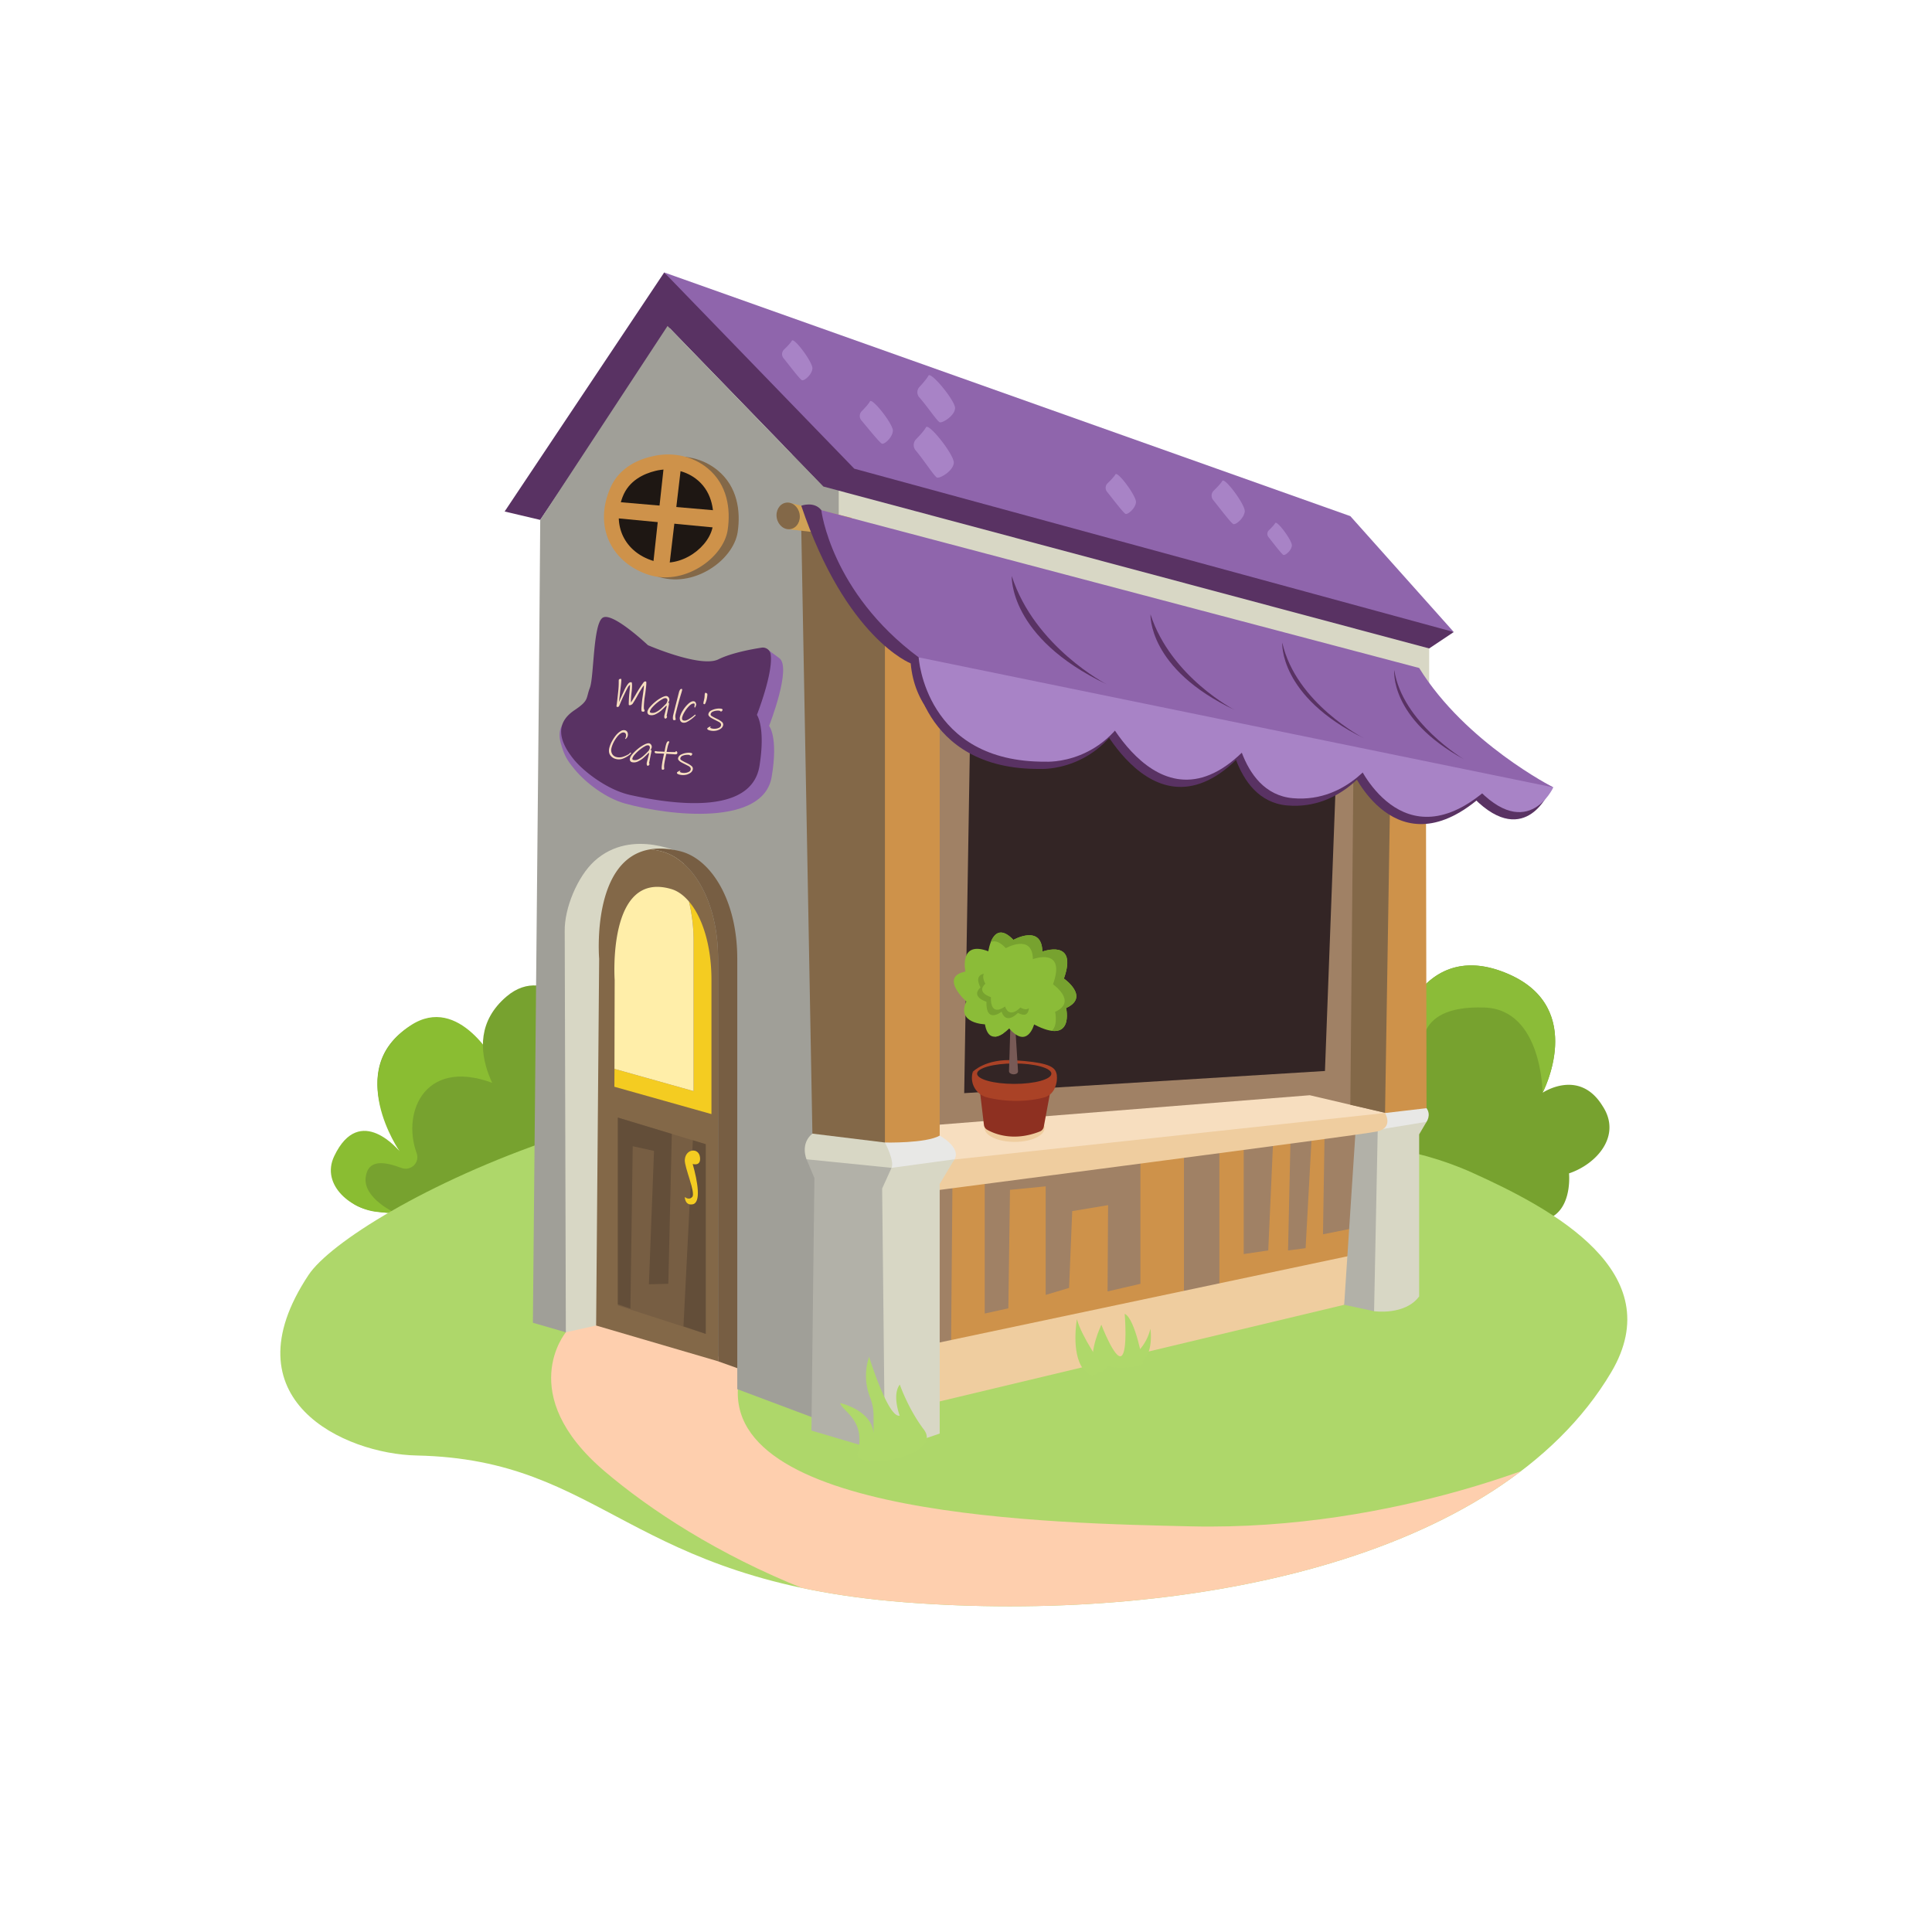 <svg id="Layer_1" data-name="Layer 1" xmlns="http://www.w3.org/2000/svg" xmlns:xlink="http://www.w3.org/1999/xlink" viewBox="0 0 2000 2000"><defs><style>.cls-1{fill:none;}.cls-2{fill:#77a22f;}.cls-3{clip-path:url(#clip-path);}.cls-4{fill:#8abd32;}.cls-5{clip-path:url(#clip-path-2);}.cls-6{fill:#8bbc38;}.cls-7{fill:#aed76a;}.cls-8{clip-path:url(#clip-path-3);}.cls-9{fill:#fecfae;}.cls-10{fill:#d8d7c5;}.cls-11{fill:#a09f98;}.cls-12{fill:#593263;}.cls-13{fill:#a08165;}.cls-14{fill:#332525;}.cls-15{fill:#f7debf;}.cls-16{fill:#ce924a;}.cls-17{clip-path:url(#clip-path-4);}.cls-18{fill:#efcd9f;}.cls-19{fill:#b2b1a8;}.cls-20{fill:#e8e8e6;}.cls-21{fill:#836848;}.cls-22{fill:#d0a156;}.cls-23{fill:#1e1713;}.cls-24{fill:#a883c6;}.cls-25{fill:#8f65ac;}.cls-26{fill:#775e43;}.cls-27{fill:#f4cc21;}.cls-28{fill:#ffeea9;}.cls-29{clip-path:url(#clip-path-5);}.cls-30{fill:#634e39;}.cls-31{fill:#afd86a;}.cls-32{fill:#8e3021;}.cls-33{fill:#aa4226;}.cls-34{fill:#785a56;}</style><clipPath id="clip-path"><path class="cls-1" d="M575.44,1160c2.32-16.27-.62-34.64-18.34-49,0,0-15.58-15.52-43.17-9.11,0,0-38.29-73.87-89-40.29-69.87,46.2-11.14,130.4-11.14,130.4s-41.17-51-67.78,4.75c-14.58,30.48,19,56.59,46.91,58a113.68,113.68,0,0,0,60.56-8.7l87.95-38.53C559.43,1199.49,572.27,1182,575.44,1160Z"/></clipPath><clipPath id="clip-path-2"><path class="cls-1" d="M1446.94,1052.43c2,.36,4.19.76,6.44,1.19,0,0,27.21-81,108.8-45,80.72,35.6,34.67,122.61,34.67,122.61s37.89-25.69,62.07,13.63c20.38,30.81-6.21,60.3-34.67,69.81,0,0,11.7,115.11-144.25-6.54-1.21-.43-19.49-7.69-19.49-7.69a128.72,128.72,0,0,1-34-20.07h0a126.15,126.15,0,0,1-41.58-63.76c-.06-.24-.13-.47-.19-.71a39.6,39.6,0,0,1-1.15-6.34C1380,1074.67,1412.07,1046.25,1446.94,1052.43Z"/></clipPath><clipPath id="clip-path-3"><path class="cls-1" d="M1320.63,1184.66c71-7.47,143.88,2.45,203.28,29.22,83.73,37.74,205.36,103.15,144,206.69-116.35,196.21-444.61,260.41-731.63,238.07s-309.68-147.8-504.9-151.91c-74.74-1.57-197.68-57.65-112-186.86,43.93-66.25,400.74-253.08,713.17-175.59C1193.62,1184.24,1277.33,1189.21,1320.63,1184.66Z"/></clipPath><clipPath id="clip-path-4"><polygon class="cls-1" points="945.19 1226.15 1459.92 1158.16 1436.25 1326.72 936.25 1434.98 945.19 1226.15"/></clipPath><clipPath id="clip-path-5"><polygon class="cls-1" points="639.59 1156.91 730.63 1184.47 730.63 1380.8 639.59 1350.25 639.59 1156.91"/></clipPath></defs><path class="cls-2" d="M575.44,1160c2.32-16.27-.62-34.64-18.34-49,0,0-15.58-15.52-43.17-9.11,0,0-40.27-72.09-91-38.52-69.87,46.2-4.25,133.92-4.25,133.92s-31.95-42.29-58.51,13.43c-14.58,30.48,8.69,40.82,32.72,43.91a113.69,113.69,0,0,0,60.56-8.7l87.95-38.53C559.43,1199.49,572.27,1182,575.44,1160Z"/><g class="cls-3"><path class="cls-4" d="M409.09,1255.62s-33.17-15.08-30.56-36.73c2.44-19.87,20.66-15.94,37.13-9.8,9.31,3.46,19.34-5.19,15.58-15.52-15.82-43.72,10.28-101.79,84.88-70,13.44,5.73-2.3-24.48-8.59-31-22.72-23.76,23.17-68.55-28.6-55.5-77.16,19.46-135.82,68.73-135.35,71.42s-20.5,111.79-20.5,111.79l46.84,72.24Z"/></g><path class="cls-2" d="M670.18,1104.28c.7-15.29-3.53-31.93-20.74-43.3,0,0-15.39-12.64-39.73-3.71,0,0-42.5-62.21-85.39-25.66-59.08,50.32,7.63,124.2,7.63,124.2s24.39-21,5.19,33.36c-10.54,29.76-45.5,22.2-23.56,22.42,19.23.11,8.66-2.36,27.83-4.23l74.22-30.14C658.62,1164,669.2,1124.94,670.18,1104.28Z"/><path class="cls-2" d="M1446.94,1052.43c2,.36,4.19.76,6.44,1.19,0,0,27.21-81,108.8-45,80.72,35.6,34.67,122.61,34.67,122.61s37.89-25.69,62.07,13.63c20.38,30.81-6.21,60.3-34.67,69.81,0,0,11.7,115.11-144.25-6.54-1.21-.43-19.49-7.69-19.49-7.69a128.72,128.72,0,0,1-34-20.07h0a126.15,126.15,0,0,1-41.58-63.76c-.06-.24-.13-.47-.19-.71a39.6,39.6,0,0,1-1.15-6.34C1380,1074.67,1412.07,1046.25,1446.94,1052.43Z"/><g class="cls-5"><path class="cls-6" d="M1596.85,1131.18s-.34-86-60-88.18c-79.77-2.9-62.49,51.76-62.49,51.76s-95.52-43.77-57.77,76.44-106.79-111.09-106.79-111.09l162-105.35,150.91,13.49,21.68,72.71S1618.53,1109,1596.85,1131.18Z"/></g><path class="cls-7" d="M1320.63,1184.66c71-7.47,143.88,2.45,203.28,29.22,83.73,37.74,205.36,103.15,144,206.69-116.35,196.21-444.61,260.41-731.63,238.07s-309.68-147.8-504.9-151.91c-74.74-1.57-197.68-57.65-112-186.86,43.93-66.25,400.74-253.08,713.17-175.59C1193.62,1184.24,1277.33,1189.21,1320.63,1184.66Z"/><g class="cls-8"><path class="cls-9" d="M585.76,1379.18s-53.47,64,39.92,143.69,284.45,186.89,526,177.7,471.83-197.16,471.83-197.16-173.88,81.76-391.15,76.65c-135.82-3.19-497.69-8.53-466.72-155.23S608.68,1344,585.76,1379.18Z"/></g><path class="cls-10" d="M1479.48,662.41v89L857.56,559.24,786.9,472.47l66.41-29.65S1418.7,607,1479.48,662.41Z"/><path class="cls-11" d="M868.25,463.62V638.11L770.56,520.27S763.73,467.57,868.25,463.62Z"/><polygon class="cls-12" points="559.25 538.2 693.2 339.66 852.15 503.6 1479.48 671.27 1504.95 654.27 820.4 394.22 687.59 282.03 522.39 529.51 559.25 538.2"/><polygon class="cls-13" points="914.88 691.7 914.88 1209.38 1448.51 1183.52 1452.16 787.49 914.88 691.7"/><polygon class="cls-14" points="1004.74 729.23 998.14 1131.62 1371.59 1108.68 1383.32 796.68 1004.74 729.23"/><polygon class="cls-11" points="893.11 585.28 865.02 537.31 852.15 503.6 691.04 337.43 559.25 538.2 557.91 708.51 551.64 1369.32 585.76 1379.18 633.92 1336.94 763.22 1416.29 763.22 1438.06 851.63 1471.23 863.56 596.14 893.11 585.28"/><polygon class="cls-15" points="939.07 1166.9 1355.88 1133.78 1459.92 1158.16 928.77 1228.14 939.07 1166.9"/><polygon class="cls-16" points="945.19 1226.15 1459.92 1158.16 1436.25 1326.72 936.25 1434.98 945.19 1226.15"/><g class="cls-17"><polygon class="cls-13" points="984.37 1412.02 986.23 1194.73 1019.39 1197.28 1019.39 1359.76 1043.84 1354.37 1045.54 1231.73 1082.49 1228.1 1082.49 1340.49 1106.71 1333.24 1109.96 1253.73 1147.09 1247.57 1146.55 1336.87 1180.57 1329.01 1180.57 1202.61 1225.64 1197.88 1225.64 1366.4 1262.31 1359.76 1262.31 1144.16 1287.48 1151.35 1287.48 1298.19 1312.89 1294.46 1319.65 1142.94 1336.68 1145.14 1333.39 1294.46 1351.56 1292.09 1359.62 1144.16 1371.57 1150.45 1369.55 1277.73 1397.06 1272.22 1412.38 1109.13 973.59 1130.67 926.26 1202.61 923.58 1427.75 984.37 1412.02"/></g><polygon class="cls-18" points="957.45 1454.38 1391.49 1350.72 1410.9 1297.11 922.77 1400.26 957.45 1454.38"/><polygon class="cls-19" points="1403.24 1171.38 1391.49 1350.72 1422.45 1357.36 1449.59 1227.15 1426.22 1169.56 1413.96 1155.15 1403.24 1171.38"/><path class="cls-20" d="M1476.74,1161.28s5.08-7,0-14.12-42.94,5-42.94,5,.84,12.38-7.58,17.37S1471.61,1168.43,1476.74,1161.28Z"/><path class="cls-16" d="M1433.8,1152.19l42.94-5-.62-344.83-36.49-13.86S1405.21,1109,1433.8,1152.19Z"/><polygon class="cls-21" points="1401.14 788.98 1397.87 1143.62 1433.8 1151.92 1439.63 788.2 1401.14 788.98"/><path class="cls-10" d="M1426.22,1169.56l-3.77,187.8s32.11,4.6,46.66-15.32V1174.3l7.63-13Z"/><path class="cls-18" d="M980.23,1201.16l453.57-49s9.35,15.33-8.48,19.19-467.87,62.41-467.87,62.41Z"/><path class="cls-10" d="M834.9,1200.09S828,1184,841,1173.53s75.07,3.07,75.07,3.07l20.16,28.77-21.14,20.78-70.77-19.42Z"/><path class="cls-20" d="M916.09,1182.73s10.11,19,6.83,26.22c0,0,58,3.39,65.17-8.86s-15.32-24.51-15.32-24.51S930.39,1156.68,916.09,1182.73Z"/><path class="cls-16" d="M916.09,1182.73s42.38,1,56.68-7.15V612.85l-100,30.64Z"/><path class="cls-21" d="M829.45,546.47,841,1173.53l75.07,9.2V607.49S860.77,536,829.45,546.47Z"/><polygon class="cls-22" points="816.02 520.26 881.71 536.1 871.62 554.35 814.7 547.65 816.02 520.26"/><ellipse class="cls-21" cx="815.91" cy="534.05" rx="11.99" ry="13.87" transform="translate(-85.75 162.67) rotate(-10.82)"/><path class="cls-21" d="M742.86,486.84c-15-12.34-35-16.73-54.1-13-16.36,3.15-37,11.5-46.49,33.18-17.11,38.88-.37,75.7,37.3,89.38s79.72-16.33,84.08-45.69C766.83,529.24,763.54,503.81,742.86,486.84Z"/><path class="cls-16" d="M732.51,484.75c-15-12.34-35-16.73-54.1-13.06-16.36,3.15-36.95,11.51-46.49,33.18-17.11,38.88-.37,75.71,37.3,89.39s79.73-16.33,84.08-45.7C756.48,527.15,753.19,501.72,732.51,484.75Z"/><path class="cls-23" d="M720,495.31c-11.84-8.78-27.13-11.36-41.45-7.87-12.27,3-27.55,10.09-34,26.86-11.51,30.07,2.54,57.33,31.57,66.29s59.76-15.33,62-37.73C739.7,526.53,736.26,507.4,720,495.31Z"/><polygon class="cls-16" points="704.77 485.49 692.71 587.47 676.02 585.14 687.15 483.02 704.77 485.49"/><polygon class="cls-16" points="740.57 546.21 638.34 536.45 640.3 519.71 742.64 528.54 740.57 546.21"/><path class="cls-12" d="M945,688s6.62,109,131.64,108c0,0,63.75,4.08,93.37-67.41C1170.05,728.61,1028.46,653.5,945,688Z"/><path class="cls-12" d="M1130.22,731.68s66.38,156.25,163.4,39.83S1130.22,731.68,1130.22,731.68Z"/><path class="cls-12" d="M1270.13,742.91s4.09,85.79,62.3,90.89,89.47-47,89.47-47S1455,705.12,1270.13,742.91Z"/><path class="cls-12" d="M1398.81,796.06s46,108.21,136.85,26.51C1535.66,822.57,1472.34,699.08,1398.81,796.06Z"/><path class="cls-12" d="M1602.05,822.57s-28.6,62.74-86.81-8,7.15-31.08,7.15-31.08Z"/><path class="cls-12" d="M829.45,523.5s13.28-4.94,20.77,4.59,34.72,109.27,83.23,125.61l26,32.69,91.13,99.71s-100.49-14.44-107.81-99.37C942.81,686.73,875.75,660.86,829.45,523.5Z"/><path class="cls-24" d="M951,680.49s6.61,109,131.64,108c0,0,63.75,4.09,93.36-67.4C1176,721.11,1034.42,646,951,680.49Z"/><path class="cls-24" d="M1136.17,724.17s66.39,156.26,163.41,39.83S1136.17,724.17,1136.17,724.17Z"/><path class="cls-24" d="M1276.09,735.41s4.08,85.78,62.3,90.89,89.47-47,89.47-47S1460.94,697.62,1276.09,735.41Z"/><path class="cls-24" d="M1404.77,788.56s46,108.21,136.85,26.51C1541.62,815.07,1478.3,691.58,1404.77,788.56Z"/><path class="cls-24" d="M1608,815.07s-28.59,62.73-86.81-8,7.15-31.08,7.15-31.08Z"/><path class="cls-25" d="M850.22,528.09s9.87,84.76,100.78,152.4l657,134.58s-90.89-46-138.89-123.58Z"/><path class="cls-12" d="M1145.5,708.3s-74.49-38.61-98.12-112C1047.38,596.26,1043.71,659.79,1145.5,708.3Z"/><path class="cls-12" d="M1278.2,735s-66.08-34-87.2-99C1191,636,1187.92,692.32,1278.2,735Z"/><path class="cls-12" d="M1411.89,764.21s-70.34-36.07-84.5-99C1327.39,665.25,1323.49,720.72,1411.89,764.21Z"/><path class="cls-12" d="M1515.69,786.09s-64.16-38.06-72.33-92.53C1443.36,693.56,1437.68,743.42,1515.69,786.09Z"/><polygon class="cls-19" points="840 1480.94 916.09 1503.41 945.19 1456.43 937.02 1255.24 922.92 1208.95 834.9 1200.09 843.07 1219.49 840 1480.94"/><polygon class="cls-10" points="922.92 1208.95 913.19 1230.38 916.09 1503.41 972.77 1484 972.77 1225.62 988.09 1200.09 922.92 1208.95"/><path class="cls-10" d="M708.89,884.77s-54.24-29.11-93.53,6.61c-17.57,16-31.15,48.76-30.77,72.52l1.17,415.28,31.35-7,69.7-278.6Z"/><path class="cls-26" d="M763.22,992.51C763.22,931.81,736,889,704,881.15c-11.65-2.86-21.69-3.35-30.36-2a98.48,98.48,0,0,1,10.48,2c32,7.85,59.24,50.66,59.24,111.36v416.7l19.87,7.08Z"/><path class="cls-21" d="M684.11,881.15a98.48,98.48,0,0,0-10.48-2c-62.14,9.61-53.39,113.37-53.39,113.37l-3.13,379.66,126.24,37V992.51C743.35,931.81,716.1,889,684.11,881.15Z"/><path class="cls-27" d="M713.26,933.26a175.46,175.46,0,0,1,4.77,41.8v154.47l-81.92-23L636,1125,736.5,1153.3V1014.51C736.5,978.07,726.87,949.28,713.26,933.26Z"/><path class="cls-28" d="M718,975.06a175.46,175.46,0,0,0-4.77-41.8c-5.55-6.54-11.76-11-18.26-12.89-66.63-19.75-58.67,94.14-58.67,94.14l-.22,92,81.92,23Z"/><path class="cls-25" d="M607.4,746.54c-10.16,15.22,11.57-12,15.82-23.15s3.21-66.17,13.29-72.52,46.77,28.45,46.77,28.45,54.65,23.72,73,14.66c10.13-5,24.42-8.41,35.17-10.45l2.49-11.66,12.57,9.26c13.67,9.2-10.35,70.33-10.35,70.33s9.68,11.27,2.69,52.66c-8.62,51.1-104.57,40.7-151.91,27.64-19.35-5.34-40.21-21-51.81-35-8.63-10.39-11.17-15.17-14.58-27.31C571.55,737.54,611.88,739.82,607.4,746.54Z"/><path class="cls-12" d="M670.71,667.88s-36.69-34.8-46.77-28.44-9,61.38-13.29,72.52-.61,13-15.83,23.14-21.47,25.94-.4,51.55c9.06,11,33.33,30.93,58.37,36.41,39.66,8.69,125.08,22.46,133.46-30.37,6.36-40.13-2.7-52.66-2.7-52.66s17.21-43.78,14.22-62.82a8.21,8.21,0,0,0-9.39-6.74c-9.94,1.52-31.08,5.34-44.71,12.08C725.35,691.61,670.71,667.88,670.71,667.88Z"/><path class="cls-15" d="M666.6,736.59a1.89,1.89,0,0,1-1.26.11,3.88,3.88,0,0,1-.85-.27.63.63,0,0,1-.37-.5,16.85,16.85,0,0,1,0-4.3q.25-3.51.78-8,2.05-13.67,1.53-14.08-.76,1-2.53,3.77c-1.18,1.87-2.61,4.32-4.3,7.37q-2.75,4.91-4,6.71a4.47,4.47,0,0,1-3,2.54,2,2,0,0,1-1,.08,1,1,0,0,1-.57-.25,1.8,1.8,0,0,1-.15-.79c0-.48,0-2,.13-4.48s.27-4.74.48-6.72l.18-2a62.94,62.94,0,0,0,.51-6.88,8,8,0,0,0-2.47,3.07q-1.39,2.49-3.56,7.15-1.86,3.57-5.25,11.8a1.34,1.34,0,0,1-.9.76,2.27,2.27,0,0,1-1.24.14c-.49-.12-.65-.65-.49-1.61s.47-3.05.83-6.28.66-6.07.92-8.53a80.8,80.8,0,0,0,.48-9.83,13.42,13.42,0,0,1,.05-1.63,1.32,1.32,0,0,1,.92-1,2.65,2.65,0,0,1,1.55-.09c.24,0,.28,1.06.11,3s-.45,4.4-.82,7.34l-.21,1.54c-.12,1-.23,2.12-.34,3.26-.52,4.8-.89,7.81-1.1,9q2.16-5.1,4.57-10.18l.88-1.91a34.48,34.48,0,0,1,3.93-6.83q1.77-2.22,3.65-1.77c.4.09.6,1.22.6,3.4a58,58,0,0,1-.55,7.48c-.25,2-.42,4-.53,5.91a26.82,26.82,0,0,0,0,4.1c.31-.47,1-1.53,1.93-3.16l2.77-4.66a135.55,135.55,0,0,1,8-12.57,5,5,0,0,1,1.22-1.18,2.22,2.22,0,0,1,1.64-.08q.59.15.05,5.52t-1.7,12.35c-.7,6.67-.79,10.36-.25,11.1a1.75,1.75,0,0,1,.38,1.44C667.24,736.22,667,736.41,666.6,736.59Z"/><path class="cls-15" d="M690.36,741.61a1,1,0,0,1,.19.65,2.57,2.57,0,0,1-.75,1.15c-.42.4-.78.56-1.09.49a1.34,1.34,0,0,1-1-1.24,5.9,5.9,0,0,1,.12-2.34q.25-1.1,1.69-6.56L690,732a1.89,1.89,0,0,0-.19-1.63q-2.88,3-5.27,5.13a24.84,24.84,0,0,1-5.67,3.76,9.2,9.2,0,0,1-6.3.91,2.94,2.94,0,0,1-2-1.45,3.53,3.53,0,0,1-.24-2.57,12.11,12.11,0,0,1,2.82-4.62,43,43,0,0,1,5.73-5.46,35,35,0,0,1,6.39-4.17,15.42,15.42,0,0,1,3.14-1.22,4.43,4.43,0,0,1,1.9-.06,3.16,3.16,0,0,1,1.4.81,4.21,4.21,0,0,1,1,1.6,3.39,3.39,0,0,1,.1,2,5.21,5.21,0,0,1-1.41,2.52l.83-.05q.51.12.3,1.38c-.08.5-.28,1.5-.58,3s-.56,2.75-.76,3.73-.41,2-.6,3-.34,1.71-.44,2.27A1.3,1.3,0,0,0,690.36,741.61ZM679,737.17a22.07,22.07,0,0,0,5.12-3.41c1.61-1.41,3.43-3.17,5.48-5.3a8.17,8.17,0,0,0,1.25-2.85,2.64,2.64,0,0,0-.18-1.8,1.93,1.93,0,0,0-1.37-1.07,5.18,5.18,0,0,0-3.29.87,32.11,32.11,0,0,0-5.44,3.62,38.92,38.92,0,0,0-5.15,4.84,10.73,10.73,0,0,0-2.57,4.13,1.21,1.21,0,0,0,1,1.68A7.74,7.74,0,0,0,679,737.17Z"/><path class="cls-15" d="M698.69,745.43a3.13,3.13,0,0,1-1.39,0c-.37-.09-.61-.6-.72-1.55a12.3,12.3,0,0,1,.45-4.07q1.26-5.16,3.1-12.45t2.8-11A7.94,7.94,0,0,1,704,714a1.6,1.6,0,0,1,1.8-.78.49.49,0,0,1,.39.5,6.9,6.9,0,0,1-.24,1.51l-.09.3c-.06.16-.13.46-.23.88q-3.66,11.85-6.36,23.28a8.66,8.66,0,0,0-.07,3.27c.19,1.2.27,1.84.26,1.9A.88.88,0,0,1,698.69,745.43Z"/><path class="cls-15" d="M718.78,741.85a28.53,28.53,0,0,1-2.5,2.12A33.66,33.66,0,0,1,711,747.4a6.29,6.29,0,0,1-4.32.62,3.52,3.52,0,0,1-2.51-2.18,5.82,5.82,0,0,1-.3-3.74,24.42,24.42,0,0,1,3.3-7.05,30.92,30.92,0,0,1,5.77-6.85c2.1-1.82,4-2.55,5.54-2.17a2.37,2.37,0,0,1,1.56,1.14,4.8,4.8,0,0,1,.52,1.28,2.78,2.78,0,0,1,.08,1.32,11.22,11.22,0,0,1-.63,1.76c-.3.65-.53,1-.68.93a.61.61,0,0,1-.48-.65,6.9,6.9,0,0,1,.12-1.32,8.73,8.73,0,0,0,.1-1.64c0-.28-.14-.45-.32-.49q-2.16-.51-4.87,2a28.29,28.29,0,0,0-4.94,6.18,22.37,22.37,0,0,0-2.72,5.8c-.47,2,0,3.18,1.31,3.5a5.2,5.2,0,0,0,2.85-.11,13.52,13.52,0,0,0,3-1.46,46.89,46.89,0,0,0,4.87-3.44c.08-.08.31-.27.69-.58s.63-.46.75-.43c.37.09.52.27.46.54A6.34,6.34,0,0,1,718.78,741.85Z"/><path class="cls-15" d="M730.46,727.43c-.38.93-.73,1.44-1,1.52a1.17,1.17,0,0,1-.63,0,1,1,0,0,1-.67-.64,10.62,10.62,0,0,1,.48-2.88l.57-2.82a23,23,0,0,0,.22-2.36,15.76,15.76,0,0,1,.24-2.26c.1-.43.26-.68.47-.76a1.27,1.27,0,0,1,.61.05,2.55,2.55,0,0,1,.92.43,1.4,1.4,0,0,1,.56.69,9.11,9.11,0,0,1-.09,2.22,32.67,32.67,0,0,1-.62,3.45A21.49,21.49,0,0,1,730.46,727.43Z"/><path class="cls-15" d="M746,754.42a11.82,11.82,0,0,1-5,2,14.53,14.53,0,0,1-5.8-.18,6.65,6.65,0,0,1-2.57-1,1.13,1.13,0,0,1-.44-1.17c.06-.28.52-.67,1.39-1.2s1.41-.75,1.66-.69.53.21.49.36a.52.52,0,0,1-.31.31c-.18.09-.28.17-.31.27s.14.29.49.5a4.77,4.77,0,0,0,1.35.51,11.55,11.55,0,0,0,4,.2,9.58,9.58,0,0,0,3.61-1.1,3.38,3.38,0,0,0,1.81-2.14,2.67,2.67,0,0,0-.31-2.15,4.87,4.87,0,0,0-1.7-1.53c-.72-.41-1.95-1-3.68-1.91q-2.85-1.4-4.4-2.31a8.77,8.77,0,0,1-2.37-2,2.56,2.56,0,0,1-.52-2.28,5.4,5.4,0,0,1,3.1-3.52,17.21,17.21,0,0,1,5.62-1.72,13.7,13.7,0,0,1,4.55,0c1,.24,1.48.67,1.34,1.28a2.73,2.73,0,0,1-.65,1.12,1.23,1.23,0,0,1-1.26.41,1.11,1.11,0,0,1-.54-.35,1.28,1.28,0,0,0-.6-.35,11.17,11.17,0,0,0-3-.09,11.66,11.66,0,0,0-4,1,3.61,3.61,0,0,0-2.28,2.5,1.78,1.78,0,0,0,.88,1.92,33.34,33.34,0,0,0,4.38,2.41,5.13,5.13,0,0,0,.77.4,6.67,6.67,0,0,1,.7.33,22.52,22.52,0,0,1,5,3.15,3.51,3.51,0,0,1,1.13,3.6A6,6,0,0,1,746,754.42Z"/><path class="cls-15" d="M652,781.17a25.73,25.73,0,0,1-6.37,3.84,11.92,11.92,0,0,1-7.71.77,9.93,9.93,0,0,1-6.17-3.95q-2.06-3-1-7.59a28.42,28.42,0,0,1,2.78-6.88,40.37,40.37,0,0,1,4.19-6.31,19.6,19.6,0,0,1,4.67-4.11,6,6,0,0,1,4.47-1,3.67,3.67,0,0,1,2.7,2.14,5.79,5.79,0,0,1,.25,3.78,4.65,4.65,0,0,1-.67,1.5,6.58,6.58,0,0,1-1,1.2c-.33.31-.56.45-.68.42s-.33-.23-.27-.5a2.38,2.38,0,0,1,.31-.58,2.87,2.87,0,0,0,.35-.76,8.6,8.6,0,0,0,.23-2.22,2.86,2.86,0,0,0-.58-1.66,2.35,2.35,0,0,0-1.37-.92q-3.3-.78-7.68,4.9a35,35,0,0,0-3.28,5.31,27.3,27.3,0,0,0-2.23,6,8.39,8.39,0,0,0,0,4,6.93,6.93,0,0,0,1.79,3.27,6.85,6.85,0,0,0,3.45,1.88,12.1,12.1,0,0,0,6.44-.18,30.76,30.76,0,0,0,6.34-2.85,11.3,11.3,0,0,0,.89-.88c.51-.54.86-.79,1-.74a.43.43,0,0,1,.34.22,1.11,1.11,0,0,1,0,.53A4,4,0,0,1,652,781.17Z"/><path class="cls-15" d="M672.18,790.45a1,1,0,0,1,.19.65,2.52,2.52,0,0,1-.76,1.15c-.41.4-.78.56-1.08.49-.52-.12-.84-.53-1-1.24a5.72,5.72,0,0,1,.11-2.34q.27-1.1,1.69-6.56l.46-1.72a1.91,1.91,0,0,0-.2-1.64c-1.91,2-3.67,3.7-5.26,5.13a24.84,24.84,0,0,1-5.67,3.76,9.22,9.22,0,0,1-6.3.91,2.91,2.91,0,0,1-2-1.45,3.58,3.58,0,0,1-.24-2.57,12.29,12.29,0,0,1,2.83-4.62,43,43,0,0,1,5.73-5.46,35,35,0,0,1,6.39-4.17,15.2,15.2,0,0,1,3.14-1.22,4.39,4.39,0,0,1,1.89-.06,3.12,3.12,0,0,1,1.41.82,4.08,4.08,0,0,1,1,1.59,3.39,3.39,0,0,1,.11,2,5.29,5.29,0,0,1-1.41,2.52l.83,0c.33.07.43.53.3,1.37-.08.5-.28,1.5-.59,3s-.55,2.75-.75,3.74-.41,2-.6,3-.34,1.7-.44,2.26A1.3,1.3,0,0,0,672.18,790.45ZM660.81,786a22.13,22.13,0,0,0,5.13-3.41c1.6-1.4,3.43-3.17,5.47-5.3a8,8,0,0,0,1.25-2.84,2.61,2.61,0,0,0-.17-1.81,1.93,1.93,0,0,0-1.37-1.07,5.22,5.22,0,0,0-3.3.87,32.51,32.51,0,0,0-5.44,3.62,39.6,39.6,0,0,0-5.15,4.85,10.66,10.66,0,0,0-2.56,4.12c-.22.92.1,1.48,1,1.68A7.73,7.73,0,0,0,660.81,786Z"/><path class="cls-15" d="M700.33,780.73a6.73,6.73,0,0,1-2.55.08l-4.91-.29-3.09-.2q-.56,2.38-1.11,5T687.8,790a19,19,0,0,0-.32,4.23c.08,1,.13,1.59.13,1.72a1.1,1.1,0,0,1-.77.71,2,2,0,0,1-1.17.13.68.68,0,0,1-.42-.27,1.31,1.31,0,0,1-.2-.6,11.16,11.16,0,0,1,0-2.5c.1-1.2.28-2.51.52-3.94.2-1.27.47-2.74.82-4.41s.7-3.29,1.07-4.85c-1.78-.13-3.61-.2-5.5-.23a23.28,23.28,0,0,1-3-.18,1.82,1.82,0,0,1-1-.56,1,1,0,0,1-.27-1c.09-.4.29-.63.59-.68a3.76,3.76,0,0,1,1.42.14,11.8,11.8,0,0,0,2.07.22l1.77.06c2.14.08,3.59.15,4.35.2.15-.64.32-1.49.5-2.54.27-1.42.49-2.49.67-3.22a27.05,27.05,0,0,1,.76-2.75,7.18,7.18,0,0,1,.85-1.66,1.4,1.4,0,0,1,1.59-.59.85.85,0,0,1,.52.27.75.75,0,0,1,0,.53c0,.19-.25.7-.61,1.55a23.07,23.07,0,0,0-1.06,3.47c-.26,1.13-.53,2.4-.8,3.82l-.25,1.25c1.43.11,4.27.18,8.55.22a1.06,1.06,0,0,0,.77-.49c.25-.33.47-.47.65-.43a1.51,1.51,0,0,1,.9.82,1.79,1.79,0,0,1,.25,1.29A1.35,1.35,0,0,1,700.33,780.73Z"/><path class="cls-15" d="M714.6,800.15a11.93,11.93,0,0,1-5,2,14.4,14.4,0,0,1-5.81-.19,6.28,6.28,0,0,1-2.56-1,1.15,1.15,0,0,1-.45-1.17c.06-.27.53-.67,1.39-1.19s1.42-.75,1.66-.69.53.2.5.35-.14.23-.32.32-.28.17-.3.26.13.29.48.5a4.55,4.55,0,0,0,1.36.52,11.73,11.73,0,0,0,4,.2,9.63,9.63,0,0,0,3.62-1.11,3.4,3.4,0,0,0,1.8-2.13,2.63,2.63,0,0,0-.31-2.15,5,5,0,0,0-1.69-1.54c-.73-.41-1.95-1-3.68-1.9-1.91-.93-3.38-1.71-4.41-2.32a8.23,8.23,0,0,1-2.36-2,2.55,2.55,0,0,1-.53-2.27,5.41,5.41,0,0,1,3.1-3.52,17,17,0,0,1,5.62-1.72,13.75,13.75,0,0,1,4.55,0c1,.25,1.48.67,1.34,1.28a2.6,2.6,0,0,1-.65,1.13,1.24,1.24,0,0,1-1.26.41,1.19,1.19,0,0,1-.54-.35,1.2,1.2,0,0,0-.59-.36,11.8,11.8,0,0,0-3-.08,12,12,0,0,0-4,.94,3.62,3.62,0,0,0-2.28,2.51,1.78,1.78,0,0,0,.88,1.92,34.05,34.05,0,0,0,4.38,2.41,5.74,5.74,0,0,0,.78.4,7.52,7.52,0,0,1,.69.33,21.81,21.81,0,0,1,5,3.15,3.5,3.5,0,0,1,1.13,3.6A6,6,0,0,1,714.6,800.15Z"/><polygon class="cls-26" points="639.59 1156.91 730.42 1184.47 730.42 1380.8 639.59 1351.4 639.59 1156.91"/><g class="cls-29"><polygon class="cls-30" points="652.53 1359.1 654.99 1186.56 677.03 1191.42 671.74 1329.48 691.84 1328.97 695.87 1156.91 718.03 1165.06 706.7 1389.23 742.66 1392.29 748.08 1139.02 617.56 1125.03 614.11 1307.53 630.36 1362.17 652.53 1359.1"/></g><polygon class="cls-25" points="687.59 282.03 1397.87 534.31 1504.95 654.27 884.35 485.19 687.59 282.03"/><path class="cls-24" d="M951.65,411.33a8,8,0,0,1,.07-10.66c3.62-3.92,8-9,9.35-11.77,2.35-4.94,27.9,26,27.62,33.67s-12.66,15.36-15.77,14.6C970.51,436.58,959.88,420.62,951.65,411.33Z"/><path class="cls-24" d="M947.91,466.25a8.56,8.56,0,0,1,.32-11.44c4-4.13,8.82-9.48,10.3-12.42,2.63-5.26,29.3,28.39,28.83,36.68s-13.94,16.22-17.26,15.34C967.54,493.72,956.51,476.39,947.91,466.25Z"/><path class="cls-24" d="M811.05,370.69a6.53,6.53,0,0,1,.49-8.74c3.13-3.06,7-7,8.16-9.24,2.14-4,21.85,22.49,21.31,28.81s-8.23,12.83-10.76,12.06C828.3,393,817.42,378.67,811.05,370.69Z"/><path class="cls-24" d="M1146,509.09a6.54,6.54,0,0,1,.49-8.74c3.14-3.06,7-7,8.17-9.25,2.13-4,21.85,22.5,21.3,28.82s-8.23,12.82-10.75,12.06C1163.28,531.39,1152.41,517.07,1146,509.09Z"/><path class="cls-24" d="M1313.13,556a5.28,5.28,0,0,1,.4-7.06c2.53-2.47,5.62-5.67,6.59-7.46,1.72-3.2,17.65,18.17,17.21,23.27s-6.65,10.36-8.69,9.74C1327.06,574,1318.28,562.47,1313.13,556Z"/><path class="cls-24" d="M1255.83,517.54a7.15,7.15,0,0,1,.54-9.56c3.43-3.34,7.61-7.67,8.92-10.1,2.33-4.32,23.87,24.58,23.28,31.49s-9,14-11.76,13.18C1274.68,541.9,1262.8,526.25,1255.83,517.54Z"/><path class="cls-24" d="M891.72,435.17a7,7,0,0,1,.28-9.43c3.29-3.38,7.31-7.77,8.53-10.19,2.19-4.32,24.18,23.61,23.77,30.44s-8.5,14.05-11.25,13.3C910.93,458.71,898.81,443.59,891.72,435.17Z"/><path class="cls-27" d="M717.07,1204.94s8.86,2.91,7.53-7.15-15-8.71-15.71,2.94c-.45,7.72,11.5,34.09,7.75,38.29-3.57,4-7.75.07-7.75.07s0,9.21,8.18,7.59C725.85,1244.94,722.38,1223.72,717.07,1204.94Z"/><path class="cls-31" d="M887.53,1505.25c9.64-35.58-15.82-44-17.77-52.8,0,0,32.64,7.15,34.53,31.34l0-18.3a51.4,51.4,0,0,0-3.59-18.91,61,61,0,0,1-1-42s19.66,63.61,31.68,60.9c0,0-8.22-21.39.09-32.17,0,0,8.66,25.13,24.87,46.52C977.1,1507.28,886.62,1523.19,887.53,1505.25Z"/><path class="cls-31" d="M1183.49,1412.13s-8.08-47.07-19.22-52.09c0,0,3.33,38.64-3.29,43.54s-20.82-32.12-20.82-32.12-8.31,28.39,2.68,39.38S1183.49,1412.13,1183.49,1412.13Z"/><path class="cls-31" d="M1169.29,1406.3a50.76,50.76,0,0,0,21.59-30.82s3.91,26-9.64,34.29C1170.07,1416.66,1169.29,1406.3,1169.29,1406.3Z"/><path class="cls-31" d="M1140.9,1413.66s-21.16-29.54-26.08-48.06c0,0-6.26,34.63,6.41,51.42S1140.9,1413.66,1140.9,1413.66Z"/><path class="cls-31" d="M1146.76,1414.11s-7.63-27.18-6.59-42.77c0,0-12.78,26.47-8,42S1146.76,1414.11,1146.76,1414.11Z"/><ellipse class="cls-18" cx="1050.33" cy="1167.66" rx="31.07" ry="14.43"/><path class="cls-32" d="M1014.45,1130l4.14,34.7a6.54,6.54,0,0,0,3.24,4.77c7.09,4.07,27.1,12.77,54.7,1.81a6.52,6.52,0,0,0,4-4.86l6.63-35.73S1025.59,1118.63,1014.45,1130Z"/><path class="cls-33" d="M1007.1,1109.45s13.16-13.79,43-11.87,41.35,5.33,43.33,13-6.33,8.56-6.33,8.56l-59.09,8.68Z"/><path class="cls-33" d="M1007.1,1109.45s38,24.94,86.35,1.14c0,0,2.62,7.59-2.28,17.23a16.07,16.07,0,0,1-9.77,8.07c-10.1,3-33.17,6.56-59.28.22a20.91,20.91,0,0,1-15.33-25.57C1006.89,1110.18,1007,1109.82,1007.1,1109.45Z"/><ellipse class="cls-14" cx="1049.93" cy="1111.46" rx="38.46" ry="10.59"/><path class="cls-34" d="M1044.52,1108.73l1.49-48.58,5,3.23,2.85,45.62a2.79,2.79,0,0,1-1.71,2.51,6.81,6.81,0,0,1-6.39-.43A2.76,2.76,0,0,1,1044.52,1108.73Z"/><path class="cls-6" d="M1019.6,1060.37s-29.94-.76-19.27-23.61c0,0-28.55-25.52-.93-31,0,0-7.14-32.7,23.73-21,0,0,4.6-34.15,25.95-11.8,0,0,29.48-16.64,30,12.17,0,0,37.14-14,22.28,27.91,0,0,27.39,19,2.32,30.46,0,0,9.06,39.2-33.19,17,0,0-6.73,26-25.77,4.14C1044.67,1064.62,1024.24,1086.44,1019.6,1060.37Z"/><path class="cls-6" d="M1029.64,1073.17c3.28,0,6.73-1.87,9.51-3.82-.64-.65-1.29-1.35-2-2.12A36.27,36.27,0,0,1,1029.64,1073.17Z"/><path class="cls-2" d="M1101.31,1013c14.86-41.9-22.28-27.91-22.28-27.91-.47-28.81-30-12.17-30-12.17-13.5-14.13-20.3-5.68-23.48,2.45,3.64-2,8.71-1.18,15.71,6.15,0,0,27.56-15.56,28,11.38,0,0,34.72-13.08,20.83,26.08,0,0,25.6,17.8,2.17,28.48,0,0,3.17,13.75-3.45,19.63,20.82,2.52,14.78-23.63,14.78-23.63C1128.7,1032.06,1101.31,1013,1101.31,1013Z"/><path class="cls-2" d="M1021.14,1037c-.6,23.35,15.68,10.31,15.68,10.31,4.92,14.32,16.94,1.2,16.94,1.2,9,4.86,11.07-.47,11.33-5-1.49,1.59-4.16,2-8.85-.52,0,0-11.23,12.26-15.83-1.12,0,0-15.22,12.19-14.66-9.64,0,0-15.69-4.72-5.72-13.87,0,0-3.83-6.36-1.48-10.37-10.81,2.13-3.53,14.21-3.53,14.21C1004.35,1032,1021.14,1037,1021.14,1037Z"/></svg>